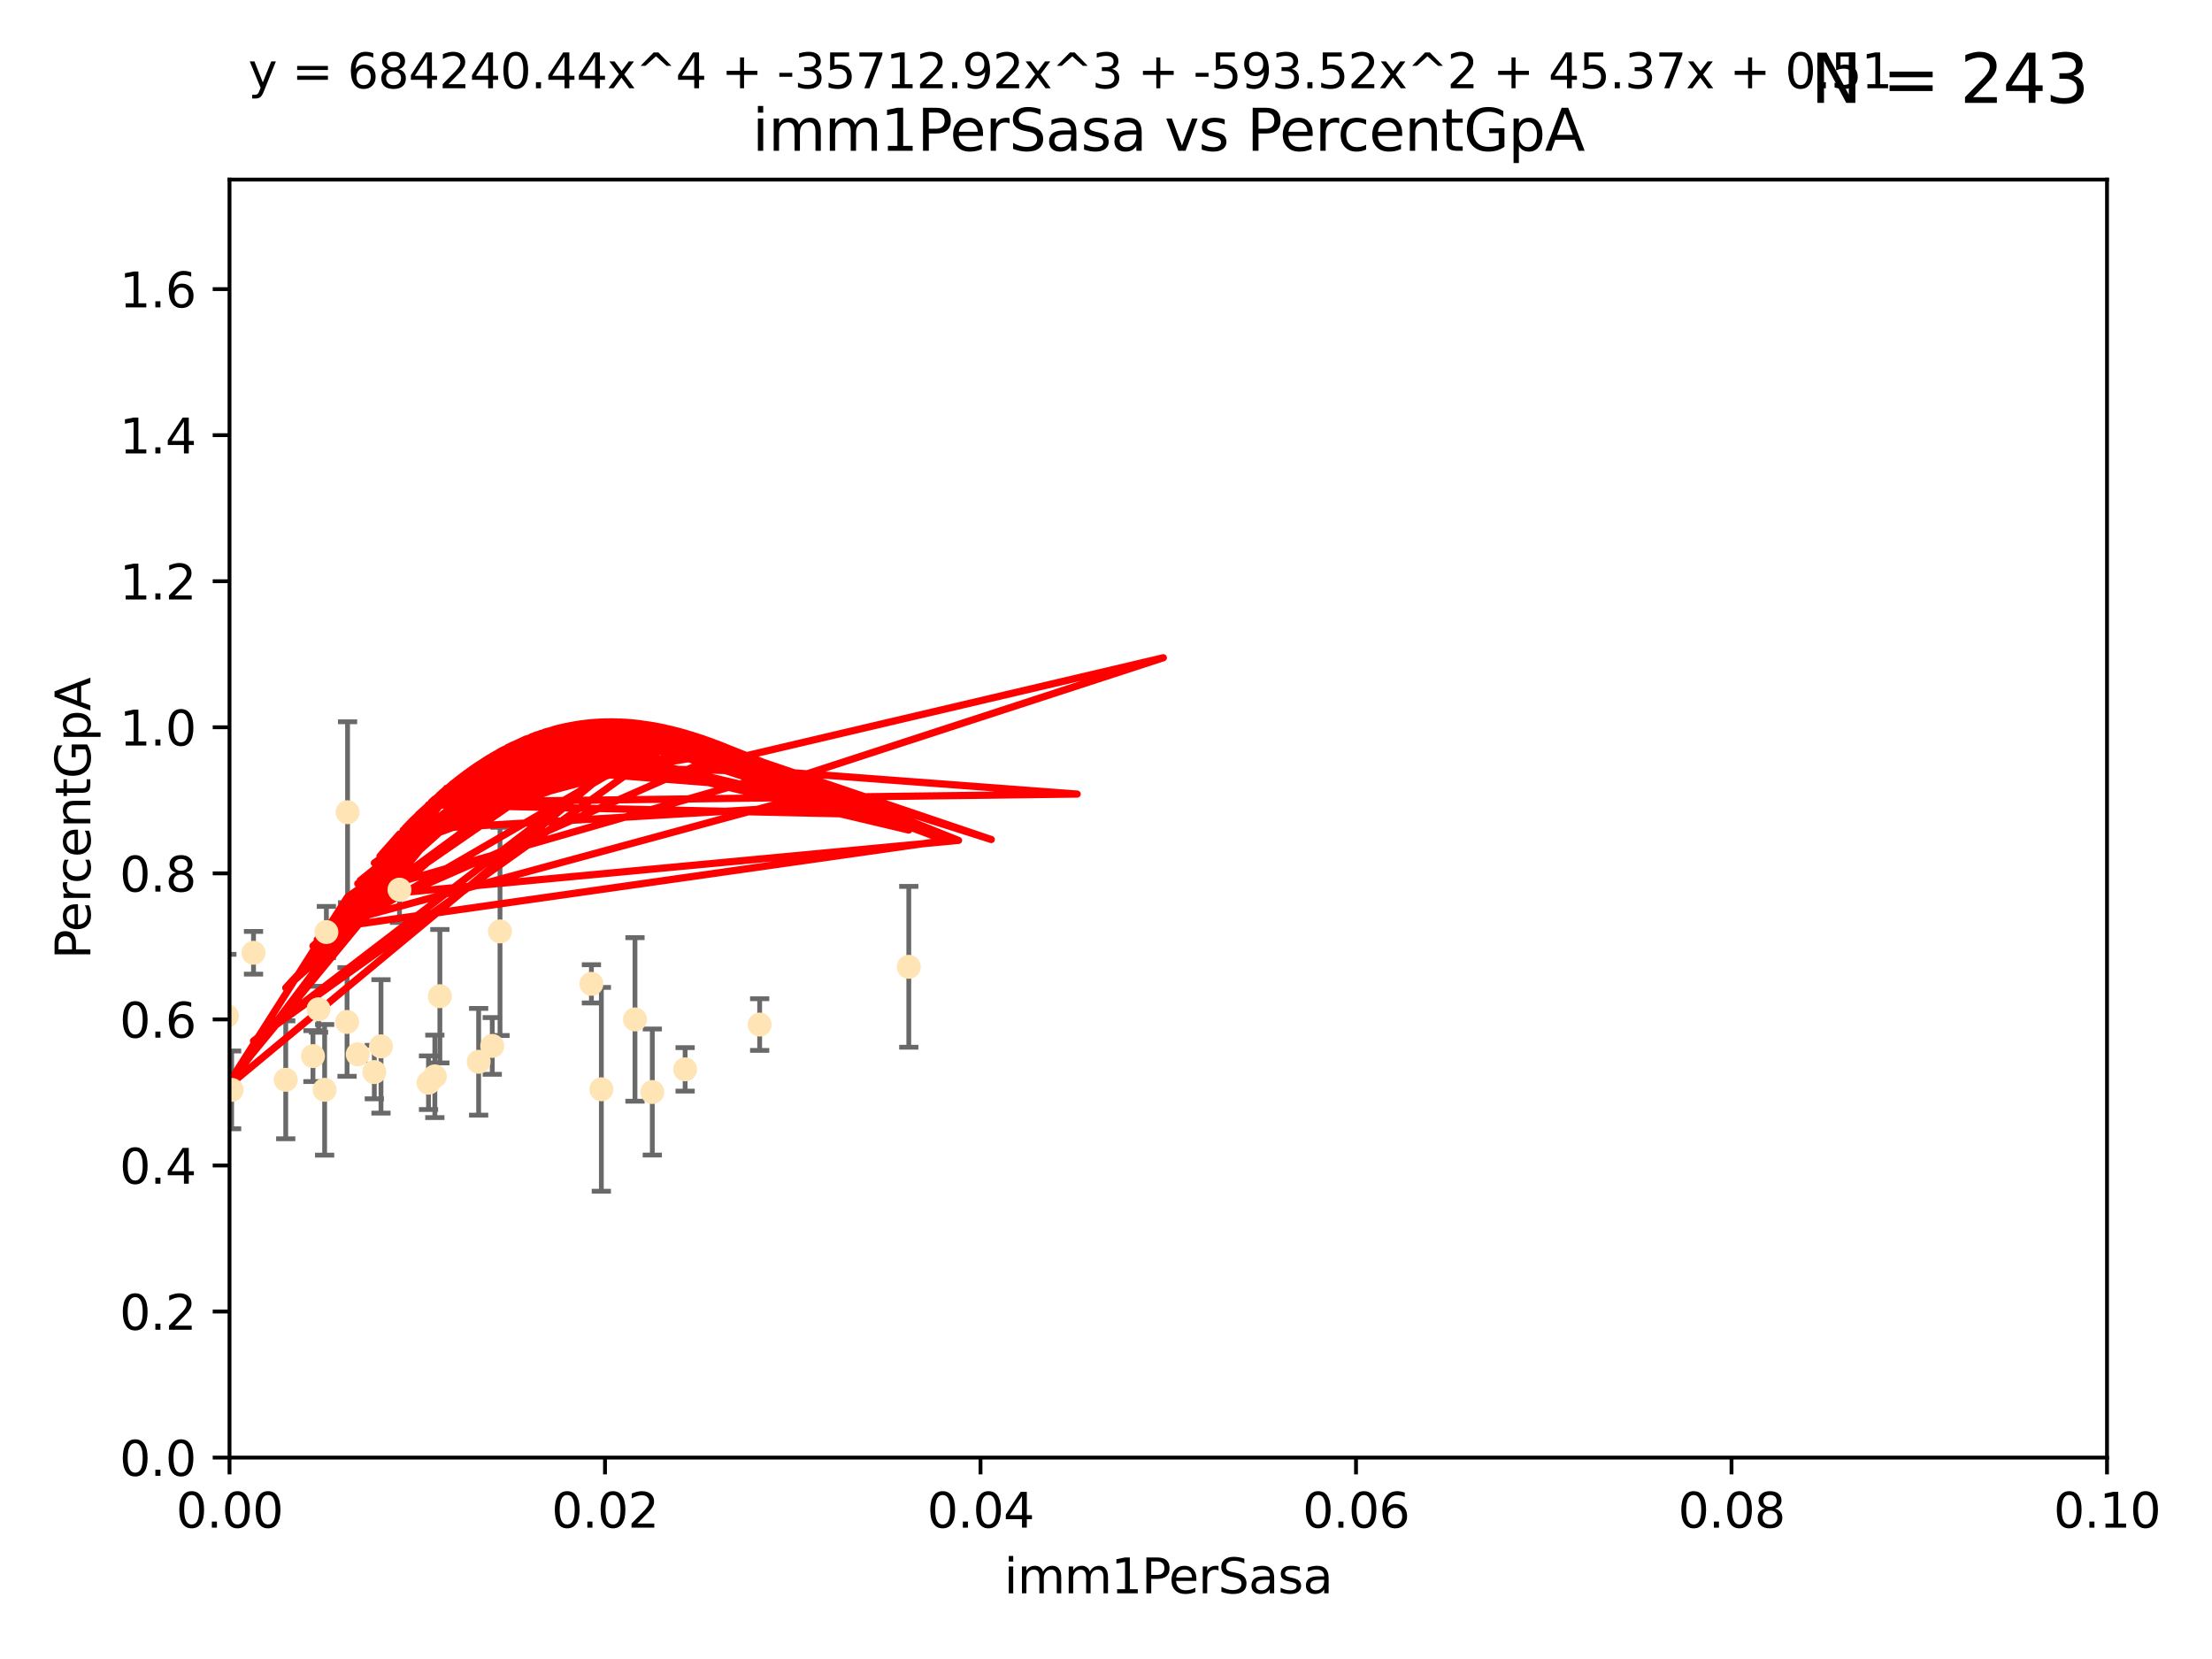 <?xml version="1.0" encoding="utf-8" standalone="no"?>
<!DOCTYPE svg PUBLIC "-//W3C//DTD SVG 1.1//EN"
  "http://www.w3.org/Graphics/SVG/1.1/DTD/svg11.dtd">
<svg xmlns:xlink="http://www.w3.org/1999/xlink" width="460.8pt" height="345.6pt" viewBox="0 0 460.8 345.6" xmlns="http://www.w3.org/2000/svg" version="1.1">
 <defs>
  <style type="text/css">*{stroke-linejoin: round; stroke-linecap: butt}</style>
 </defs>
 <g id="figure_1">
  <g id="patch_1">
   <path d="M 0 345.6 
L 460.8 345.6 
L 460.8 0 
L 0 0 
z
" style="fill: #ffffff"/>
  </g>
  <g id="axes_1">
   <g id="patch_2">
    <path d="M 47.81 303.64 
L 438.93 303.64 
L 438.93 37.411 
L 47.81 37.411 
z
" style="fill: #ffffff"/>
   </g>
   <g id="PathCollection_1">
    <defs>
     <path id="m67c2521a30" d="M 0 1.118 
C 0.297 1.118 0.581 1 0.791 0.791 
C 1 0.581 1.118 0.297 1.118 0 
C 1.118 -0.297 1 -0.581 0.791 -0.791 
C 0.581 -1 0.297 -1.118 0 -1.118 
C -0.297 -1.118 -0.581 -1 -0.791 -0.791 
C -1 -0.581 -1.118 -0.297 -1.118 0 
C -1.118 0.297 -1 0.581 -0.791 0.791 
C -0.581 1 -0.297 1.118 0 1.118 
z
" style="stroke: #ffe4b5"/>
    </defs>
    <g clip-path="url(#p4ce7e72d6d)">
     <use xlink:href="#m67c2521a30" x="67.993" y="194.165" style="fill: #ffe4b5; stroke: #ffe4b5"/>
     <use xlink:href="#m67c2521a30" x="77.979" y="223.332" style="fill: #ffe4b5; stroke: #ffe4b5"/>
     <use xlink:href="#m67c2521a30" x="66.359" y="210.247" style="fill: #ffe4b5; stroke: #ffe4b5"/>
     <use xlink:href="#m67c2521a30" x="47.261" y="211.634" style="fill: #ffe4b5; stroke: #ffe4b5"/>
     <use xlink:href="#m67c2521a30" x="74.528" y="219.631" style="fill: #ffe4b5; stroke: #ffe4b5"/>
     <use xlink:href="#m67c2521a30" x="52.811" y="198.481" style="fill: #ffe4b5; stroke: #ffe4b5"/>
     <use xlink:href="#m67c2521a30" x="123.202" y="204.951" style="fill: #ffe4b5; stroke: #ffe4b5"/>
     <use xlink:href="#m67c2521a30" x="67.627" y="227.029" style="fill: #ffe4b5; stroke: #ffe4b5"/>
     <use xlink:href="#m67c2521a30" x="72.297" y="212.895" style="fill: #ffe4b5; stroke: #ffe4b5"/>
     <use xlink:href="#m67c2521a30" x="48.251" y="227.043" style="fill: #ffe4b5; stroke: #ffe4b5"/>
     <use xlink:href="#m67c2521a30" x="65.196" y="220.004" style="fill: #ffe4b5; stroke: #ffe4b5"/>
     <use xlink:href="#m67c2521a30" x="102.546" y="217.887" style="fill: #ffe4b5; stroke: #ffe4b5"/>
     <use xlink:href="#m67c2521a30" x="79.367" y="217.98" style="fill: #ffe4b5; stroke: #ffe4b5"/>
     <use xlink:href="#m67c2521a30" x="104.161" y="194.031" style="fill: #ffe4b5; stroke: #ffe4b5"/>
     <use xlink:href="#m67c2521a30" x="125.273" y="226.92" style="fill: #ffe4b5; stroke: #ffe4b5"/>
     <use xlink:href="#m67c2521a30" x="91.631" y="207.524" style="fill: #ffe4b5; stroke: #ffe4b5"/>
     <use xlink:href="#m67c2521a30" x="59.523" y="224.942" style="fill: #ffe4b5; stroke: #ffe4b5"/>
     <use xlink:href="#m67c2521a30" x="90.586" y="224.228" style="fill: #ffe4b5; stroke: #ffe4b5"/>
     <use xlink:href="#m67c2521a30" x="99.71" y="221.185" style="fill: #ffe4b5; stroke: #ffe4b5"/>
     <use xlink:href="#m67c2521a30" x="83.22" y="185.331" style="fill: #ffe4b5; stroke: #ffe4b5"/>
     <use xlink:href="#m67c2521a30" x="158.254" y="213.437" style="fill: #ffe4b5; stroke: #ffe4b5"/>
     <use xlink:href="#m67c2521a30" x="72.405" y="169.199" style="fill: #ffe4b5; stroke: #ffe4b5"/>
     <use xlink:href="#m67c2521a30" x="89.266" y="225.548" style="fill: #ffe4b5; stroke: #ffe4b5"/>
     <use xlink:href="#m67c2521a30" x="189.318" y="201.405" style="fill: #ffe4b5; stroke: #ffe4b5"/>
     <use xlink:href="#m67c2521a30" x="135.888" y="227.487" style="fill: #ffe4b5; stroke: #ffe4b5"/>
     <use xlink:href="#m67c2521a30" x="142.725" y="222.767" style="fill: #ffe4b5; stroke: #ffe4b5"/>
     <use xlink:href="#m67c2521a30" x="132.28" y="212.364" style="fill: #ffe4b5; stroke: #ffe4b5"/>
    </g>
   </g>
   <g id="matplotlib.axis_1">
    <g id="xtick_1">
     <g id="line2d_1">
      <defs>
       <path id="mfdf4db3d85" d="M 0 0 
L 0 3.5 
" style="stroke: #000000; stroke-width: 0.8"/>
      </defs>
      <g>
       <use xlink:href="#mfdf4db3d85" x="47.81" y="303.64" style="stroke: #000000; stroke-width: 0.8"/>
      </g>
     </g>
     <g id="text_1">
      <!-- 0.00 -->
      <g transform="translate(36.677 318.238)scale(0.1 -0.1)">
       <defs>
        <path id="DejaVuSans-30" d="M 2034 4250 
Q 1547 4250 1301 3770 
Q 1056 3291 1056 2328 
Q 1056 1369 1301 889 
Q 1547 409 2034 409 
Q 2525 409 2770 889 
Q 3016 1369 3016 2328 
Q 3016 3291 2770 3770 
Q 2525 4250 2034 4250 
z
M 2034 4750 
Q 2819 4750 3233 4129 
Q 3647 3509 3647 2328 
Q 3647 1150 3233 529 
Q 2819 -91 2034 -91 
Q 1250 -91 836 529 
Q 422 1150 422 2328 
Q 422 3509 836 4129 
Q 1250 4750 2034 4750 
z
" transform="scale(0.016)"/>
        <path id="DejaVuSans-2e" d="M 684 794 
L 1344 794 
L 1344 0 
L 684 0 
L 684 794 
z
" transform="scale(0.016)"/>
       </defs>
       <use xlink:href="#DejaVuSans-30"/>
       <use xlink:href="#DejaVuSans-2e" x="63.623"/>
       <use xlink:href="#DejaVuSans-30" x="95.41"/>
       <use xlink:href="#DejaVuSans-30" x="159.033"/>
      </g>
     </g>
    </g>
    <g id="xtick_2">
     <g id="line2d_2">
      <g>
       <use xlink:href="#mfdf4db3d85" x="126.034" y="303.64" style="stroke: #000000; stroke-width: 0.8"/>
      </g>
     </g>
     <g id="text_2">
      <!-- 0.02 -->
      <g transform="translate(114.901 318.238)scale(0.1 -0.1)">
       <defs>
        <path id="DejaVuSans-32" d="M 1228 531 
L 3431 531 
L 3431 0 
L 469 0 
L 469 531 
Q 828 903 1448 1529 
Q 2069 2156 2228 2338 
Q 2531 2678 2651 2914 
Q 2772 3150 2772 3378 
Q 2772 3750 2511 3984 
Q 2250 4219 1831 4219 
Q 1534 4219 1204 4116 
Q 875 4013 500 3803 
L 500 4441 
Q 881 4594 1212 4672 
Q 1544 4750 1819 4750 
Q 2544 4750 2975 4387 
Q 3406 4025 3406 3419 
Q 3406 3131 3298 2873 
Q 3191 2616 2906 2266 
Q 2828 2175 2409 1742 
Q 1991 1309 1228 531 
z
" transform="scale(0.016)"/>
       </defs>
       <use xlink:href="#DejaVuSans-30"/>
       <use xlink:href="#DejaVuSans-2e" x="63.623"/>
       <use xlink:href="#DejaVuSans-30" x="95.41"/>
       <use xlink:href="#DejaVuSans-32" x="159.033"/>
      </g>
     </g>
    </g>
    <g id="xtick_3">
     <g id="line2d_3">
      <g>
       <use xlink:href="#mfdf4db3d85" x="204.258" y="303.64" style="stroke: #000000; stroke-width: 0.8"/>
      </g>
     </g>
     <g id="text_3">
      <!-- 0.04 -->
      <g transform="translate(193.125 318.238)scale(0.1 -0.1)">
       <defs>
        <path id="DejaVuSans-34" d="M 2419 4116 
L 825 1625 
L 2419 1625 
L 2419 4116 
z
M 2253 4666 
L 3047 4666 
L 3047 1625 
L 3713 1625 
L 3713 1100 
L 3047 1100 
L 3047 0 
L 2419 0 
L 2419 1100 
L 313 1100 
L 313 1709 
L 2253 4666 
z
" transform="scale(0.016)"/>
       </defs>
       <use xlink:href="#DejaVuSans-30"/>
       <use xlink:href="#DejaVuSans-2e" x="63.623"/>
       <use xlink:href="#DejaVuSans-30" x="95.41"/>
       <use xlink:href="#DejaVuSans-34" x="159.033"/>
      </g>
     </g>
    </g>
    <g id="xtick_4">
     <g id="line2d_4">
      <g>
       <use xlink:href="#mfdf4db3d85" x="282.482" y="303.64" style="stroke: #000000; stroke-width: 0.8"/>
      </g>
     </g>
     <g id="text_4">
      <!-- 0.06 -->
      <g transform="translate(271.349 318.238)scale(0.1 -0.1)">
       <defs>
        <path id="DejaVuSans-36" d="M 2113 2584 
Q 1688 2584 1439 2293 
Q 1191 2003 1191 1497 
Q 1191 994 1439 701 
Q 1688 409 2113 409 
Q 2538 409 2786 701 
Q 3034 994 3034 1497 
Q 3034 2003 2786 2293 
Q 2538 2584 2113 2584 
z
M 3366 4563 
L 3366 3988 
Q 3128 4100 2886 4159 
Q 2644 4219 2406 4219 
Q 1781 4219 1451 3797 
Q 1122 3375 1075 2522 
Q 1259 2794 1537 2939 
Q 1816 3084 2150 3084 
Q 2853 3084 3261 2657 
Q 3669 2231 3669 1497 
Q 3669 778 3244 343 
Q 2819 -91 2113 -91 
Q 1303 -91 875 529 
Q 447 1150 447 2328 
Q 447 3434 972 4092 
Q 1497 4750 2381 4750 
Q 2619 4750 2861 4703 
Q 3103 4656 3366 4563 
z
" transform="scale(0.016)"/>
       </defs>
       <use xlink:href="#DejaVuSans-30"/>
       <use xlink:href="#DejaVuSans-2e" x="63.623"/>
       <use xlink:href="#DejaVuSans-30" x="95.41"/>
       <use xlink:href="#DejaVuSans-36" x="159.033"/>
      </g>
     </g>
    </g>
    <g id="xtick_5">
     <g id="line2d_5">
      <g>
       <use xlink:href="#mfdf4db3d85" x="360.706" y="303.64" style="stroke: #000000; stroke-width: 0.8"/>
      </g>
     </g>
     <g id="text_5">
      <!-- 0.08 -->
      <g transform="translate(349.573 318.238)scale(0.1 -0.1)">
       <defs>
        <path id="DejaVuSans-38" d="M 2034 2216 
Q 1584 2216 1326 1975 
Q 1069 1734 1069 1313 
Q 1069 891 1326 650 
Q 1584 409 2034 409 
Q 2484 409 2743 651 
Q 3003 894 3003 1313 
Q 3003 1734 2745 1975 
Q 2488 2216 2034 2216 
z
M 1403 2484 
Q 997 2584 770 2862 
Q 544 3141 544 3541 
Q 544 4100 942 4425 
Q 1341 4750 2034 4750 
Q 2731 4750 3128 4425 
Q 3525 4100 3525 3541 
Q 3525 3141 3298 2862 
Q 3072 2584 2669 2484 
Q 3125 2378 3379 2068 
Q 3634 1759 3634 1313 
Q 3634 634 3220 271 
Q 2806 -91 2034 -91 
Q 1263 -91 848 271 
Q 434 634 434 1313 
Q 434 1759 690 2068 
Q 947 2378 1403 2484 
z
M 1172 3481 
Q 1172 3119 1398 2916 
Q 1625 2713 2034 2713 
Q 2441 2713 2670 2916 
Q 2900 3119 2900 3481 
Q 2900 3844 2670 4047 
Q 2441 4250 2034 4250 
Q 1625 4250 1398 4047 
Q 1172 3844 1172 3481 
z
" transform="scale(0.016)"/>
       </defs>
       <use xlink:href="#DejaVuSans-30"/>
       <use xlink:href="#DejaVuSans-2e" x="63.623"/>
       <use xlink:href="#DejaVuSans-30" x="95.41"/>
       <use xlink:href="#DejaVuSans-38" x="159.033"/>
      </g>
     </g>
    </g>
    <g id="xtick_6">
     <g id="line2d_6">
      <g>
       <use xlink:href="#mfdf4db3d85" x="438.93" y="303.64" style="stroke: #000000; stroke-width: 0.8"/>
      </g>
     </g>
     <g id="text_6">
      <!-- 0.10 -->
      <g transform="translate(427.797 318.238)scale(0.1 -0.1)">
       <defs>
        <path id="DejaVuSans-31" d="M 794 531 
L 1825 531 
L 1825 4091 
L 703 3866 
L 703 4441 
L 1819 4666 
L 2450 4666 
L 2450 531 
L 3481 531 
L 3481 0 
L 794 0 
L 794 531 
z
" transform="scale(0.016)"/>
       </defs>
       <use xlink:href="#DejaVuSans-30"/>
       <use xlink:href="#DejaVuSans-2e" x="63.623"/>
       <use xlink:href="#DejaVuSans-31" x="95.41"/>
       <use xlink:href="#DejaVuSans-30" x="159.033"/>
      </g>
     </g>
    </g>
    <g id="text_7">
     <!-- imm1PerSasa -->
     <g transform="translate(209.186 331.917)scale(0.1 -0.1)">
      <defs>
       <path id="DejaVuSans-69" d="M 603 3500 
L 1178 3500 
L 1178 0 
L 603 0 
L 603 3500 
z
M 603 4863 
L 1178 4863 
L 1178 4134 
L 603 4134 
L 603 4863 
z
" transform="scale(0.016)"/>
       <path id="DejaVuSans-6d" d="M 3328 2828 
Q 3544 3216 3844 3400 
Q 4144 3584 4550 3584 
Q 5097 3584 5394 3201 
Q 5691 2819 5691 2113 
L 5691 0 
L 5113 0 
L 5113 2094 
Q 5113 2597 4934 2840 
Q 4756 3084 4391 3084 
Q 3944 3084 3684 2787 
Q 3425 2491 3425 1978 
L 3425 0 
L 2847 0 
L 2847 2094 
Q 2847 2600 2669 2842 
Q 2491 3084 2119 3084 
Q 1678 3084 1418 2786 
Q 1159 2488 1159 1978 
L 1159 0 
L 581 0 
L 581 3500 
L 1159 3500 
L 1159 2956 
Q 1356 3278 1631 3431 
Q 1906 3584 2284 3584 
Q 2666 3584 2933 3390 
Q 3200 3197 3328 2828 
z
" transform="scale(0.016)"/>
       <path id="DejaVuSans-50" d="M 1259 4147 
L 1259 2394 
L 2053 2394 
Q 2494 2394 2734 2622 
Q 2975 2850 2975 3272 
Q 2975 3691 2734 3919 
Q 2494 4147 2053 4147 
L 1259 4147 
z
M 628 4666 
L 2053 4666 
Q 2838 4666 3239 4311 
Q 3641 3956 3641 3272 
Q 3641 2581 3239 2228 
Q 2838 1875 2053 1875 
L 1259 1875 
L 1259 0 
L 628 0 
L 628 4666 
z
" transform="scale(0.016)"/>
       <path id="DejaVuSans-65" d="M 3597 1894 
L 3597 1613 
L 953 1613 
Q 991 1019 1311 708 
Q 1631 397 2203 397 
Q 2534 397 2845 478 
Q 3156 559 3463 722 
L 3463 178 
Q 3153 47 2828 -22 
Q 2503 -91 2169 -91 
Q 1331 -91 842 396 
Q 353 884 353 1716 
Q 353 2575 817 3079 
Q 1281 3584 2069 3584 
Q 2775 3584 3186 3129 
Q 3597 2675 3597 1894 
z
M 3022 2063 
Q 3016 2534 2758 2815 
Q 2500 3097 2075 3097 
Q 1594 3097 1305 2825 
Q 1016 2553 972 2059 
L 3022 2063 
z
" transform="scale(0.016)"/>
       <path id="DejaVuSans-72" d="M 2631 2963 
Q 2534 3019 2420 3045 
Q 2306 3072 2169 3072 
Q 1681 3072 1420 2755 
Q 1159 2438 1159 1844 
L 1159 0 
L 581 0 
L 581 3500 
L 1159 3500 
L 1159 2956 
Q 1341 3275 1631 3429 
Q 1922 3584 2338 3584 
Q 2397 3584 2469 3576 
Q 2541 3569 2628 3553 
L 2631 2963 
z
" transform="scale(0.016)"/>
       <path id="DejaVuSans-53" d="M 3425 4513 
L 3425 3897 
Q 3066 4069 2747 4153 
Q 2428 4238 2131 4238 
Q 1616 4238 1336 4038 
Q 1056 3838 1056 3469 
Q 1056 3159 1242 3001 
Q 1428 2844 1947 2747 
L 2328 2669 
Q 3034 2534 3370 2195 
Q 3706 1856 3706 1288 
Q 3706 609 3251 259 
Q 2797 -91 1919 -91 
Q 1588 -91 1214 -16 
Q 841 59 441 206 
L 441 856 
Q 825 641 1194 531 
Q 1563 422 1919 422 
Q 2459 422 2753 634 
Q 3047 847 3047 1241 
Q 3047 1584 2836 1778 
Q 2625 1972 2144 2069 
L 1759 2144 
Q 1053 2284 737 2584 
Q 422 2884 422 3419 
Q 422 4038 858 4394 
Q 1294 4750 2059 4750 
Q 2388 4750 2728 4690 
Q 3069 4631 3425 4513 
z
" transform="scale(0.016)"/>
       <path id="DejaVuSans-61" d="M 2194 1759 
Q 1497 1759 1228 1600 
Q 959 1441 959 1056 
Q 959 750 1161 570 
Q 1363 391 1709 391 
Q 2188 391 2477 730 
Q 2766 1069 2766 1631 
L 2766 1759 
L 2194 1759 
z
M 3341 1997 
L 3341 0 
L 2766 0 
L 2766 531 
Q 2569 213 2275 61 
Q 1981 -91 1556 -91 
Q 1019 -91 701 211 
Q 384 513 384 1019 
Q 384 1609 779 1909 
Q 1175 2209 1959 2209 
L 2766 2209 
L 2766 2266 
Q 2766 2663 2505 2880 
Q 2244 3097 1772 3097 
Q 1472 3097 1187 3025 
Q 903 2953 641 2809 
L 641 3341 
Q 956 3463 1253 3523 
Q 1550 3584 1831 3584 
Q 2591 3584 2966 3190 
Q 3341 2797 3341 1997 
z
" transform="scale(0.016)"/>
       <path id="DejaVuSans-73" d="M 2834 3397 
L 2834 2853 
Q 2591 2978 2328 3040 
Q 2066 3103 1784 3103 
Q 1356 3103 1142 2972 
Q 928 2841 928 2578 
Q 928 2378 1081 2264 
Q 1234 2150 1697 2047 
L 1894 2003 
Q 2506 1872 2764 1633 
Q 3022 1394 3022 966 
Q 3022 478 2636 193 
Q 2250 -91 1575 -91 
Q 1294 -91 989 -36 
Q 684 19 347 128 
L 347 722 
Q 666 556 975 473 
Q 1284 391 1588 391 
Q 1994 391 2212 530 
Q 2431 669 2431 922 
Q 2431 1156 2273 1281 
Q 2116 1406 1581 1522 
L 1381 1569 
Q 847 1681 609 1914 
Q 372 2147 372 2553 
Q 372 3047 722 3315 
Q 1072 3584 1716 3584 
Q 2034 3584 2315 3537 
Q 2597 3491 2834 3397 
z
" transform="scale(0.016)"/>
      </defs>
      <use xlink:href="#DejaVuSans-69"/>
      <use xlink:href="#DejaVuSans-6d" x="27.783"/>
      <use xlink:href="#DejaVuSans-6d" x="125.195"/>
      <use xlink:href="#DejaVuSans-31" x="222.607"/>
      <use xlink:href="#DejaVuSans-50" x="286.23"/>
      <use xlink:href="#DejaVuSans-65" x="342.908"/>
      <use xlink:href="#DejaVuSans-72" x="404.432"/>
      <use xlink:href="#DejaVuSans-53" x="445.545"/>
      <use xlink:href="#DejaVuSans-61" x="509.021"/>
      <use xlink:href="#DejaVuSans-73" x="570.301"/>
      <use xlink:href="#DejaVuSans-61" x="622.4"/>
     </g>
    </g>
   </g>
   <g id="matplotlib.axis_2">
    <g id="ytick_1">
     <g id="line2d_7">
      <defs>
       <path id="m0f13ee0d35" d="M 0 0 
L -3.5 0 
" style="stroke: #000000; stroke-width: 0.8"/>
      </defs>
      <g>
       <use xlink:href="#m0f13ee0d35" x="47.81" y="303.64" style="stroke: #000000; stroke-width: 0.8"/>
      </g>
     </g>
     <g id="text_8">
      <!-- 0.0 -->
      <g transform="translate(24.907 307.439)scale(0.1 -0.1)">
       <use xlink:href="#DejaVuSans-30"/>
       <use xlink:href="#DejaVuSans-2e" x="63.623"/>
       <use xlink:href="#DejaVuSans-30" x="95.41"/>
      </g>
     </g>
    </g>
    <g id="ytick_2">
     <g id="line2d_8">
      <g>
       <use xlink:href="#m0f13ee0d35" x="47.81" y="273.214" style="stroke: #000000; stroke-width: 0.8"/>
      </g>
     </g>
     <g id="text_9">
      <!-- 0.2 -->
      <g transform="translate(24.907 277.013)scale(0.1 -0.1)">
       <use xlink:href="#DejaVuSans-30"/>
       <use xlink:href="#DejaVuSans-2e" x="63.623"/>
       <use xlink:href="#DejaVuSans-32" x="95.41"/>
      </g>
     </g>
    </g>
    <g id="ytick_3">
     <g id="line2d_9">
      <g>
       <use xlink:href="#m0f13ee0d35" x="47.81" y="242.788" style="stroke: #000000; stroke-width: 0.8"/>
      </g>
     </g>
     <g id="text_10">
      <!-- 0.4 -->
      <g transform="translate(24.907 246.587)scale(0.1 -0.1)">
       <use xlink:href="#DejaVuSans-30"/>
       <use xlink:href="#DejaVuSans-2e" x="63.623"/>
       <use xlink:href="#DejaVuSans-34" x="95.41"/>
      </g>
     </g>
    </g>
    <g id="ytick_4">
     <g id="line2d_10">
      <g>
       <use xlink:href="#m0f13ee0d35" x="47.81" y="212.362" style="stroke: #000000; stroke-width: 0.8"/>
      </g>
     </g>
     <g id="text_11">
      <!-- 0.6 -->
      <g transform="translate(24.907 216.161)scale(0.1 -0.1)">
       <use xlink:href="#DejaVuSans-30"/>
       <use xlink:href="#DejaVuSans-2e" x="63.623"/>
       <use xlink:href="#DejaVuSans-36" x="95.41"/>
      </g>
     </g>
    </g>
    <g id="ytick_5">
     <g id="line2d_11">
      <g>
       <use xlink:href="#m0f13ee0d35" x="47.81" y="181.935" style="stroke: #000000; stroke-width: 0.8"/>
      </g>
     </g>
     <g id="text_12">
      <!-- 0.8 -->
      <g transform="translate(24.907 185.735)scale(0.1 -0.1)">
       <use xlink:href="#DejaVuSans-30"/>
       <use xlink:href="#DejaVuSans-2e" x="63.623"/>
       <use xlink:href="#DejaVuSans-38" x="95.41"/>
      </g>
     </g>
    </g>
    <g id="ytick_6">
     <g id="line2d_12">
      <g>
       <use xlink:href="#m0f13ee0d35" x="47.81" y="151.509" style="stroke: #000000; stroke-width: 0.8"/>
      </g>
     </g>
     <g id="text_13">
      <!-- 1.0 -->
      <g transform="translate(24.907 155.308)scale(0.1 -0.1)">
       <use xlink:href="#DejaVuSans-31"/>
       <use xlink:href="#DejaVuSans-2e" x="63.623"/>
       <use xlink:href="#DejaVuSans-30" x="95.41"/>
      </g>
     </g>
    </g>
    <g id="ytick_7">
     <g id="line2d_13">
      <g>
       <use xlink:href="#m0f13ee0d35" x="47.81" y="121.083" style="stroke: #000000; stroke-width: 0.8"/>
      </g>
     </g>
     <g id="text_14">
      <!-- 1.2 -->
      <g transform="translate(24.907 124.882)scale(0.1 -0.1)">
       <use xlink:href="#DejaVuSans-31"/>
       <use xlink:href="#DejaVuSans-2e" x="63.623"/>
       <use xlink:href="#DejaVuSans-32" x="95.41"/>
      </g>
     </g>
    </g>
    <g id="ytick_8">
     <g id="line2d_14">
      <g>
       <use xlink:href="#m0f13ee0d35" x="47.81" y="90.657" style="stroke: #000000; stroke-width: 0.8"/>
      </g>
     </g>
     <g id="text_15">
      <!-- 1.4 -->
      <g transform="translate(24.907 94.456)scale(0.1 -0.1)">
       <use xlink:href="#DejaVuSans-31"/>
       <use xlink:href="#DejaVuSans-2e" x="63.623"/>
       <use xlink:href="#DejaVuSans-34" x="95.41"/>
      </g>
     </g>
    </g>
    <g id="ytick_9">
     <g id="line2d_15">
      <g>
       <use xlink:href="#m0f13ee0d35" x="47.81" y="60.231" style="stroke: #000000; stroke-width: 0.8"/>
      </g>
     </g>
     <g id="text_16">
      <!-- 1.6 -->
      <g transform="translate(24.907 64.03)scale(0.1 -0.1)">
       <use xlink:href="#DejaVuSans-31"/>
       <use xlink:href="#DejaVuSans-2e" x="63.623"/>
       <use xlink:href="#DejaVuSans-36" x="95.41"/>
      </g>
     </g>
    </g>
    <g id="text_17">
     <!-- PercentGpA -->
     <g transform="translate(18.827 199.802)rotate(-90)scale(0.1 -0.1)">
      <defs>
       <path id="DejaVuSans-63" d="M 3122 3366 
L 3122 2828 
Q 2878 2963 2633 3030 
Q 2388 3097 2138 3097 
Q 1578 3097 1268 2742 
Q 959 2388 959 1747 
Q 959 1106 1268 751 
Q 1578 397 2138 397 
Q 2388 397 2633 464 
Q 2878 531 3122 666 
L 3122 134 
Q 2881 22 2623 -34 
Q 2366 -91 2075 -91 
Q 1284 -91 818 406 
Q 353 903 353 1747 
Q 353 2603 823 3093 
Q 1294 3584 2113 3584 
Q 2378 3584 2631 3529 
Q 2884 3475 3122 3366 
z
" transform="scale(0.016)"/>
       <path id="DejaVuSans-6e" d="M 3513 2113 
L 3513 0 
L 2938 0 
L 2938 2094 
Q 2938 2591 2744 2837 
Q 2550 3084 2163 3084 
Q 1697 3084 1428 2787 
Q 1159 2491 1159 1978 
L 1159 0 
L 581 0 
L 581 3500 
L 1159 3500 
L 1159 2956 
Q 1366 3272 1645 3428 
Q 1925 3584 2291 3584 
Q 2894 3584 3203 3211 
Q 3513 2838 3513 2113 
z
" transform="scale(0.016)"/>
       <path id="DejaVuSans-74" d="M 1172 4494 
L 1172 3500 
L 2356 3500 
L 2356 3053 
L 1172 3053 
L 1172 1153 
Q 1172 725 1289 603 
Q 1406 481 1766 481 
L 2356 481 
L 2356 0 
L 1766 0 
Q 1100 0 847 248 
Q 594 497 594 1153 
L 594 3053 
L 172 3053 
L 172 3500 
L 594 3500 
L 594 4494 
L 1172 4494 
z
" transform="scale(0.016)"/>
       <path id="DejaVuSans-47" d="M 3809 666 
L 3809 1919 
L 2778 1919 
L 2778 2438 
L 4434 2438 
L 4434 434 
Q 4069 175 3628 42 
Q 3188 -91 2688 -91 
Q 1594 -91 976 548 
Q 359 1188 359 2328 
Q 359 3472 976 4111 
Q 1594 4750 2688 4750 
Q 3144 4750 3555 4637 
Q 3966 4525 4313 4306 
L 4313 3634 
Q 3963 3931 3569 4081 
Q 3175 4231 2741 4231 
Q 1884 4231 1454 3753 
Q 1025 3275 1025 2328 
Q 1025 1384 1454 906 
Q 1884 428 2741 428 
Q 3075 428 3337 486 
Q 3600 544 3809 666 
z
" transform="scale(0.016)"/>
       <path id="DejaVuSans-70" d="M 1159 525 
L 1159 -1331 
L 581 -1331 
L 581 3500 
L 1159 3500 
L 1159 2969 
Q 1341 3281 1617 3432 
Q 1894 3584 2278 3584 
Q 2916 3584 3314 3078 
Q 3713 2572 3713 1747 
Q 3713 922 3314 415 
Q 2916 -91 2278 -91 
Q 1894 -91 1617 61 
Q 1341 213 1159 525 
z
M 3116 1747 
Q 3116 2381 2855 2742 
Q 2594 3103 2138 3103 
Q 1681 3103 1420 2742 
Q 1159 2381 1159 1747 
Q 1159 1113 1420 752 
Q 1681 391 2138 391 
Q 2594 391 2855 752 
Q 3116 1113 3116 1747 
z
" transform="scale(0.016)"/>
       <path id="DejaVuSans-41" d="M 2188 4044 
L 1331 1722 
L 3047 1722 
L 2188 4044 
z
M 1831 4666 
L 2547 4666 
L 4325 0 
L 3669 0 
L 3244 1197 
L 1141 1197 
L 716 0 
L 50 0 
L 1831 4666 
z
" transform="scale(0.016)"/>
      </defs>
      <use xlink:href="#DejaVuSans-50"/>
      <use xlink:href="#DejaVuSans-65" x="56.678"/>
      <use xlink:href="#DejaVuSans-72" x="118.201"/>
      <use xlink:href="#DejaVuSans-63" x="157.064"/>
      <use xlink:href="#DejaVuSans-65" x="212.045"/>
      <use xlink:href="#DejaVuSans-6e" x="273.568"/>
      <use xlink:href="#DejaVuSans-74" x="336.947"/>
      <use xlink:href="#DejaVuSans-47" x="376.156"/>
      <use xlink:href="#DejaVuSans-70" x="453.646"/>
      <use xlink:href="#DejaVuSans-41" x="517.123"/>
     </g>
    </g>
   </g>
   <g id="LineCollection_1">
    <path d="M 67.993 199.505 
L 67.993 188.825 
" clip-path="url(#p4ce7e72d6d)" style="fill: none; stroke: #696969"/>
    <path d="M 77.979 228.9 
L 77.979 217.765 
" clip-path="url(#p4ce7e72d6d)" style="fill: none; stroke: #696969"/>
    <path d="M 66.359 215.032 
L 66.359 205.463 
" clip-path="url(#p4ce7e72d6d)" style="fill: none; stroke: #696969"/>
    <path d="M 47.261 224.465 
L 47.261 198.802 
" clip-path="url(#p4ce7e72d6d)" style="fill: none; stroke: #696969"/>
    <path d="M 74.528 220.906 
L 74.528 218.356 
" clip-path="url(#p4ce7e72d6d)" style="fill: none; stroke: #696969"/>
    <path d="M 52.811 202.928 
L 52.811 194.034 
" clip-path="url(#p4ce7e72d6d)" style="fill: none; stroke: #696969"/>
    <path d="M 123.202 208.934 
L 123.202 200.969 
" clip-path="url(#p4ce7e72d6d)" style="fill: none; stroke: #696969"/>
    <path d="M 67.627 240.638 
L 67.627 213.42 
" clip-path="url(#p4ce7e72d6d)" style="fill: none; stroke: #696969"/>
    <path d="M 72.297 224.215 
L 72.297 201.574 
" clip-path="url(#p4ce7e72d6d)" style="fill: none; stroke: #696969"/>
    <path d="M 48.251 235.144 
L 48.251 218.942 
" clip-path="url(#p4ce7e72d6d)" style="fill: none; stroke: #696969"/>
    <path d="M 65.196 225.307 
L 65.196 214.7 
" clip-path="url(#p4ce7e72d6d)" style="fill: none; stroke: #696969"/>
    <path d="M 102.546 223.795 
L 102.546 211.979 
" clip-path="url(#p4ce7e72d6d)" style="fill: none; stroke: #696969"/>
    <path d="M 79.367 231.879 
L 79.367 204.081 
" clip-path="url(#p4ce7e72d6d)" style="fill: none; stroke: #696969"/>
    <path d="M 104.161 215.715 
L 104.161 172.348 
" clip-path="url(#p4ce7e72d6d)" style="fill: none; stroke: #696969"/>
    <path d="M 125.273 248.148 
L 125.273 205.692 
" clip-path="url(#p4ce7e72d6d)" style="fill: none; stroke: #696969"/>
    <path d="M 91.631 221.421 
L 91.631 193.628 
" clip-path="url(#p4ce7e72d6d)" style="fill: none; stroke: #696969"/>
    <path d="M 59.523 237.227 
L 59.523 212.657 
" clip-path="url(#p4ce7e72d6d)" style="fill: none; stroke: #696969"/>
    <path d="M 90.586 232.817 
L 90.586 215.638 
" clip-path="url(#p4ce7e72d6d)" style="fill: none; stroke: #696969"/>
    <path d="M 99.71 232.304 
L 99.71 210.066 
" clip-path="url(#p4ce7e72d6d)" style="fill: none; stroke: #696969"/>
    <path d="M 83.22 192.169 
L 83.22 178.494 
" clip-path="url(#p4ce7e72d6d)" style="fill: none; stroke: #696969"/>
    <path d="M 158.254 218.815 
L 158.254 208.058 
" clip-path="url(#p4ce7e72d6d)" style="fill: none; stroke: #696969"/>
    <path d="M 72.405 188.036 
L 72.405 150.363 
" clip-path="url(#p4ce7e72d6d)" style="fill: none; stroke: #696969"/>
    <path d="M 89.266 231.135 
L 89.266 219.961 
" clip-path="url(#p4ce7e72d6d)" style="fill: none; stroke: #696969"/>
    <path d="M 189.318 218.157 
L 189.318 184.653 
" clip-path="url(#p4ce7e72d6d)" style="fill: none; stroke: #696969"/>
    <path d="M 135.888 240.614 
L 135.888 214.36 
" clip-path="url(#p4ce7e72d6d)" style="fill: none; stroke: #696969"/>
    <path d="M 142.725 227.296 
L 142.725 218.238 
" clip-path="url(#p4ce7e72d6d)" style="fill: none; stroke: #696969"/>
    <path d="M 132.28 229.396 
L 132.28 195.331 
" clip-path="url(#p4ce7e72d6d)" style="fill: none; stroke: #696969"/>
   </g>
   <g id="line2d_16">
    <defs>
     <path id="md5605a48c4" d="M 2 0 
L -2 -0 
" style="stroke: #696969"/>
    </defs>
    <g clip-path="url(#p4ce7e72d6d)">
     <use xlink:href="#md5605a48c4" x="67.993" y="199.505" style="fill: #696969; stroke: #696969"/>
     <use xlink:href="#md5605a48c4" x="77.979" y="228.9" style="fill: #696969; stroke: #696969"/>
     <use xlink:href="#md5605a48c4" x="66.359" y="215.032" style="fill: #696969; stroke: #696969"/>
     <use xlink:href="#md5605a48c4" x="47.261" y="224.465" style="fill: #696969; stroke: #696969"/>
     <use xlink:href="#md5605a48c4" x="74.528" y="220.906" style="fill: #696969; stroke: #696969"/>
     <use xlink:href="#md5605a48c4" x="52.811" y="202.928" style="fill: #696969; stroke: #696969"/>
     <use xlink:href="#md5605a48c4" x="123.202" y="208.934" style="fill: #696969; stroke: #696969"/>
     <use xlink:href="#md5605a48c4" x="67.627" y="240.638" style="fill: #696969; stroke: #696969"/>
     <use xlink:href="#md5605a48c4" x="72.297" y="224.215" style="fill: #696969; stroke: #696969"/>
     <use xlink:href="#md5605a48c4" x="48.251" y="235.144" style="fill: #696969; stroke: #696969"/>
     <use xlink:href="#md5605a48c4" x="65.196" y="225.307" style="fill: #696969; stroke: #696969"/>
     <use xlink:href="#md5605a48c4" x="102.546" y="223.795" style="fill: #696969; stroke: #696969"/>
     <use xlink:href="#md5605a48c4" x="79.367" y="231.879" style="fill: #696969; stroke: #696969"/>
     <use xlink:href="#md5605a48c4" x="104.161" y="215.715" style="fill: #696969; stroke: #696969"/>
     <use xlink:href="#md5605a48c4" x="125.273" y="248.148" style="fill: #696969; stroke: #696969"/>
     <use xlink:href="#md5605a48c4" x="91.631" y="221.421" style="fill: #696969; stroke: #696969"/>
     <use xlink:href="#md5605a48c4" x="59.523" y="237.227" style="fill: #696969; stroke: #696969"/>
     <use xlink:href="#md5605a48c4" x="90.586" y="232.817" style="fill: #696969; stroke: #696969"/>
     <use xlink:href="#md5605a48c4" x="99.71" y="232.304" style="fill: #696969; stroke: #696969"/>
     <use xlink:href="#md5605a48c4" x="83.22" y="192.169" style="fill: #696969; stroke: #696969"/>
     <use xlink:href="#md5605a48c4" x="158.254" y="218.815" style="fill: #696969; stroke: #696969"/>
     <use xlink:href="#md5605a48c4" x="72.405" y="188.036" style="fill: #696969; stroke: #696969"/>
     <use xlink:href="#md5605a48c4" x="89.266" y="231.135" style="fill: #696969; stroke: #696969"/>
     <use xlink:href="#md5605a48c4" x="189.318" y="218.157" style="fill: #696969; stroke: #696969"/>
     <use xlink:href="#md5605a48c4" x="135.888" y="240.614" style="fill: #696969; stroke: #696969"/>
     <use xlink:href="#md5605a48c4" x="142.725" y="227.296" style="fill: #696969; stroke: #696969"/>
     <use xlink:href="#md5605a48c4" x="132.28" y="229.396" style="fill: #696969; stroke: #696969"/>
    </g>
   </g>
   <g id="line2d_17">
    <g clip-path="url(#p4ce7e72d6d)">
     <use xlink:href="#md5605a48c4" x="67.993" y="188.825" style="fill: #696969; stroke: #696969"/>
     <use xlink:href="#md5605a48c4" x="77.979" y="217.765" style="fill: #696969; stroke: #696969"/>
     <use xlink:href="#md5605a48c4" x="66.359" y="205.463" style="fill: #696969; stroke: #696969"/>
     <use xlink:href="#md5605a48c4" x="47.261" y="198.802" style="fill: #696969; stroke: #696969"/>
     <use xlink:href="#md5605a48c4" x="74.528" y="218.356" style="fill: #696969; stroke: #696969"/>
     <use xlink:href="#md5605a48c4" x="52.811" y="194.034" style="fill: #696969; stroke: #696969"/>
     <use xlink:href="#md5605a48c4" x="123.202" y="200.969" style="fill: #696969; stroke: #696969"/>
     <use xlink:href="#md5605a48c4" x="67.627" y="213.42" style="fill: #696969; stroke: #696969"/>
     <use xlink:href="#md5605a48c4" x="72.297" y="201.574" style="fill: #696969; stroke: #696969"/>
     <use xlink:href="#md5605a48c4" x="48.251" y="218.942" style="fill: #696969; stroke: #696969"/>
     <use xlink:href="#md5605a48c4" x="65.196" y="214.7" style="fill: #696969; stroke: #696969"/>
     <use xlink:href="#md5605a48c4" x="102.546" y="211.979" style="fill: #696969; stroke: #696969"/>
     <use xlink:href="#md5605a48c4" x="79.367" y="204.081" style="fill: #696969; stroke: #696969"/>
     <use xlink:href="#md5605a48c4" x="104.161" y="172.348" style="fill: #696969; stroke: #696969"/>
     <use xlink:href="#md5605a48c4" x="125.273" y="205.692" style="fill: #696969; stroke: #696969"/>
     <use xlink:href="#md5605a48c4" x="91.631" y="193.628" style="fill: #696969; stroke: #696969"/>
     <use xlink:href="#md5605a48c4" x="59.523" y="212.657" style="fill: #696969; stroke: #696969"/>
     <use xlink:href="#md5605a48c4" x="90.586" y="215.638" style="fill: #696969; stroke: #696969"/>
     <use xlink:href="#md5605a48c4" x="99.71" y="210.066" style="fill: #696969; stroke: #696969"/>
     <use xlink:href="#md5605a48c4" x="83.22" y="178.494" style="fill: #696969; stroke: #696969"/>
     <use xlink:href="#md5605a48c4" x="158.254" y="208.058" style="fill: #696969; stroke: #696969"/>
     <use xlink:href="#md5605a48c4" x="72.405" y="150.363" style="fill: #696969; stroke: #696969"/>
     <use xlink:href="#md5605a48c4" x="89.266" y="219.961" style="fill: #696969; stroke: #696969"/>
     <use xlink:href="#md5605a48c4" x="189.318" y="184.653" style="fill: #696969; stroke: #696969"/>
     <use xlink:href="#md5605a48c4" x="135.888" y="214.36" style="fill: #696969; stroke: #696969"/>
     <use xlink:href="#md5605a48c4" x="142.725" y="218.238" style="fill: #696969; stroke: #696969"/>
     <use xlink:href="#md5605a48c4" x="132.28" y="195.331" style="fill: #696969; stroke: #696969"/>
    </g>
   </g>
   <g id="line2d_18">
    <path d="M 92.769 164.535 
L 66.082 195.742 
L 109.34 154.049 
L 87.143 169.691 
L 94.266 163.298 
L 97.841 160.578 
L 92.367 164.877 
L 86.005 170.831 
L 84.409 172.483 
L 113.553 152.494 
L 75.042 183.42 
L 117.924 151.341 
L 125.619 150.402 
L 144.138 153.148 
L 136.002 151.158 
L 92.809 164.501 
L 113.895 152.387 
L 106.564 155.316 
L 123.297 150.544 
L 149.618 155.053 
L 98.369 160.204 
L 117.722 151.384 
L 149.521 155.016 
L 99.194 159.634 
L 99.631 159.339 
L 117.142 151.513 
L 124.698 150.444 
L 156.182 157.798 
L 137.389 151.418 
L 117.64 151.402 
L 113.381 152.549 
L 153.088 156.45 
L 111.503 153.195 
L 115.888 151.821 
L 121.907 150.686 
L 119.501 151.037 
L 91.957 165.23 
L 127.571 150.375 
L 122.967 150.573 
L 145.826 153.691 
L 120.761 150.837 
L 121.408 150.748 
L 150.581 155.427 
L 144.094 153.134 
L 136.237 151.199 
L 122.721 150.597 
L 125.956 150.392 
L 140.861 152.215 
L 153.211 156.502 
L 90.591 166.436 
L 146.638 153.967 
L 124.849 150.436 
L 136.281 151.207 
L 111.364 153.247 
L 104.553 156.357 
L 120.714 150.844 
L 131.684 150.58 
L 157.565 158.427 
L 120.499 150.875 
L 98.841 159.876 
L 101.609 158.066 
L 124.099 150.481 
L 121.881 150.689 
L 125.047 150.426 
L 110.793 153.463 
L 125.338 150.413 
L 115.625 151.89 
L 166.242 162.623 
L 118.763 151.172 
L 122.963 150.574 
L 122.442 150.626 
L 106.242 155.476 
L 121.191 150.777 
L 145.597 153.615 
L 112.589 152.811 
L 132.012 150.611 
L 137.64 151.468 
L 113.744 152.434 
L 67.993 192.972 
L 171.014 165.005 
L 124.854 150.436 
L 104.429 156.424 
L 92.757 164.545 
L 130.866 150.512 
L 92.635 164.648 
L 141.24 152.314 
L 118.629 151.198 
L 77.979 179.769 
L 133.296 150.754 
L 138.294 151.605 
L 145.036 153.432 
L 168.868 163.935 
L 123.484 150.528 
L 127.585 150.375 
L 66.359 195.335 
L 131.218 150.54 
L 142.03 152.529 
L 148.437 154.609 
L 129.806 150.443 
L 126.814 150.376 
L 109.607 153.937 
L 105.685 155.758 
L 142.623 152.696 
L 146.211 153.821 
L 130.736 150.502 
L 96.012 161.928 
L 47.261 226.485 
L 137.67 151.474 
L 104.701 156.277 
L 149.45 154.989 
L 123.75 150.507 
L 74.528 184.08 
L 127.872 150.378 
L 138.067 151.557 
L 52.811 216.846 
L 142.635 152.699 
L 139.529 151.885 
L 135.367 151.051 
L 167.05 163.026 
L 141.51 152.386 
L 149.895 155.16 
L 146.324 153.86 
L 130.377 150.477 
L 127.25 150.374 
L 120.813 150.829 
L 152.16 156.064 
L 158.825 159.013 
L 117.026 151.54 
L 115.962 151.802 
L 140.238 152.057 
L 127.519 150.375 
L 117.279 151.482 
L 151.029 155.605 
L 126.321 150.383 
L 102.566 157.485 
L 123.202 150.552 
L 198.175 174.921 
L 67.627 193.496 
L 152.533 156.218 
L 199.68 175.071 
L 72.297 187.012 
L 48.251 224.736 
L 104.499 156.386 
L 130.521 150.487 
L 141.979 152.515 
L 65.196 197.051 
L 115.48 151.929 
L 102.546 157.497 
L 132.831 150.699 
L 125.32 150.414 
L 79.367 178.112 
L 104.161 156.571 
L 98.631 160.021 
L 125.273 150.416 
L 137.177 151.376 
L 151.665 155.861 
L 91.631 165.513 
L 131.646 150.577 
L 130.136 150.462 
L 138.406 151.63 
L 177.734 168.259 
L 105.841 155.678 
L 59.523 205.789 
L 121.738 150.706 
L 152.557 156.228 
L 144.236 153.179 
L 162.535 160.79 
L 130.573 150.491 
L 90.586 166.44 
L 89.855 167.106 
L 224.392 165.419 
L 162.509 160.778 
L 99.71 159.286 
L 170.659 164.829 
L 155.405 157.452 
L 242.344 137.022 
L 165.262 162.135 
L 162.89 160.964 
L 144.961 153.408 
L 79.555 177.891 
L 83.22 173.755 
L 142.513 152.665 
L 79.154 178.363 
L 128.385 150.388 
L 158.254 158.746 
L 141.751 152.452 
L 132.615 150.674 
L 136.46 151.24 
L 187.158 172.188 
L 121.022 150.8 
L 150.176 155.269 
L 83.968 172.951 
L 176.19 167.532 
L 142.406 152.634 
L 129.315 150.419 
L 162.698 160.87 
L 72.405 186.866 
L 123.094 150.562 
L 111.378 153.241 
L 180.817 169.653 
L 89.266 167.652 
L 129.636 150.434 
L 98.407 160.177 
L 95.085 162.646 
L 97.107 161.109 
L 101.898 157.888 
L 109.461 153.998 
L 189.318 172.917 
L 143.302 152.894 
L 121.544 150.73 
L 115.698 151.87 
L 147.28 154.191 
L 135.888 151.138 
L 103.156 157.14 
L 134.731 150.951 
L 109.445 154.005 
L 127.824 150.377 
L 124.948 150.431 
L 117.852 151.356 
L 142.725 152.725 
L 121.206 150.775 
L 132.28 150.638 
L 98.293 160.257 
L 126.221 150.385 
L 162.422 160.735 
L 174.702 166.818 
L 129.619 150.433 
L 206.499 174.885 
L 136.868 151.316 
L 122.926 150.577 
L 155.151 157.34 
L 147.634 154.317 
L 151.002 155.594 
L 115.578 151.902 
L 104.549 156.359 
L 173.578 166.271 
L 195.381 174.483 
L 195.381 174.483 
" clip-path="url(#p4ce7e72d6d)" style="fill: none; stroke: #ff0000; stroke-width: 1.5; stroke-linecap: square"/>
   </g>
   <g id="line2d_19">
    <defs>
     <path id="me17f062866" d="M 0 2 
C 0.53 2 1.039 1.789 1.414 1.414 
C 1.789 1.039 2 0.53 2 0 
C 2 -0.53 1.789 -1.039 1.414 -1.414 
C 1.039 -1.789 0.53 -2 0 -2 
C -0.53 -2 -1.039 -1.789 -1.414 -1.414 
C -1.789 -1.039 -2 -0.53 -2 0 
C -2 0.53 -1.789 1.039 -1.414 1.414 
C -1.039 1.789 -0.53 2 0 2 
z
" style="stroke: #ffe4b5"/>
    </defs>
    <g clip-path="url(#p4ce7e72d6d)">
     <use xlink:href="#me17f062866" x="67.993" y="194.165" style="fill: #ffe4b5; stroke: #ffe4b5"/>
     <use xlink:href="#me17f062866" x="77.979" y="223.332" style="fill: #ffe4b5; stroke: #ffe4b5"/>
     <use xlink:href="#me17f062866" x="66.359" y="210.247" style="fill: #ffe4b5; stroke: #ffe4b5"/>
     <use xlink:href="#me17f062866" x="47.261" y="211.634" style="fill: #ffe4b5; stroke: #ffe4b5"/>
     <use xlink:href="#me17f062866" x="74.528" y="219.631" style="fill: #ffe4b5; stroke: #ffe4b5"/>
     <use xlink:href="#me17f062866" x="52.811" y="198.481" style="fill: #ffe4b5; stroke: #ffe4b5"/>
     <use xlink:href="#me17f062866" x="123.202" y="204.951" style="fill: #ffe4b5; stroke: #ffe4b5"/>
     <use xlink:href="#me17f062866" x="67.627" y="227.029" style="fill: #ffe4b5; stroke: #ffe4b5"/>
     <use xlink:href="#me17f062866" x="72.297" y="212.895" style="fill: #ffe4b5; stroke: #ffe4b5"/>
     <use xlink:href="#me17f062866" x="48.251" y="227.043" style="fill: #ffe4b5; stroke: #ffe4b5"/>
     <use xlink:href="#me17f062866" x="65.196" y="220.004" style="fill: #ffe4b5; stroke: #ffe4b5"/>
     <use xlink:href="#me17f062866" x="102.546" y="217.887" style="fill: #ffe4b5; stroke: #ffe4b5"/>
     <use xlink:href="#me17f062866" x="79.367" y="217.98" style="fill: #ffe4b5; stroke: #ffe4b5"/>
     <use xlink:href="#me17f062866" x="104.161" y="194.031" style="fill: #ffe4b5; stroke: #ffe4b5"/>
     <use xlink:href="#me17f062866" x="125.273" y="226.92" style="fill: #ffe4b5; stroke: #ffe4b5"/>
     <use xlink:href="#me17f062866" x="91.631" y="207.524" style="fill: #ffe4b5; stroke: #ffe4b5"/>
     <use xlink:href="#me17f062866" x="59.523" y="224.942" style="fill: #ffe4b5; stroke: #ffe4b5"/>
     <use xlink:href="#me17f062866" x="90.586" y="224.228" style="fill: #ffe4b5; stroke: #ffe4b5"/>
     <use xlink:href="#me17f062866" x="99.71" y="221.185" style="fill: #ffe4b5; stroke: #ffe4b5"/>
     <use xlink:href="#me17f062866" x="83.22" y="185.331" style="fill: #ffe4b5; stroke: #ffe4b5"/>
     <use xlink:href="#me17f062866" x="158.254" y="213.437" style="fill: #ffe4b5; stroke: #ffe4b5"/>
     <use xlink:href="#me17f062866" x="72.405" y="169.199" style="fill: #ffe4b5; stroke: #ffe4b5"/>
     <use xlink:href="#me17f062866" x="89.266" y="225.548" style="fill: #ffe4b5; stroke: #ffe4b5"/>
     <use xlink:href="#me17f062866" x="189.318" y="201.405" style="fill: #ffe4b5; stroke: #ffe4b5"/>
     <use xlink:href="#me17f062866" x="135.888" y="227.487" style="fill: #ffe4b5; stroke: #ffe4b5"/>
     <use xlink:href="#me17f062866" x="142.725" y="222.767" style="fill: #ffe4b5; stroke: #ffe4b5"/>
     <use xlink:href="#me17f062866" x="132.28" y="212.364" style="fill: #ffe4b5; stroke: #ffe4b5"/>
    </g>
   </g>
   <g id="patch_3">
    <path d="M 47.81 303.64 
L 47.81 37.411 
" style="fill: none; stroke: #000000; stroke-width: 0.8; stroke-linejoin: miter; stroke-linecap: square"/>
   </g>
   <g id="patch_4">
    <path d="M 438.93 303.64 
L 438.93 37.411 
" style="fill: none; stroke: #000000; stroke-width: 0.8; stroke-linejoin: miter; stroke-linecap: square"/>
   </g>
   <g id="patch_5">
    <path d="M 47.81 303.64 
L 438.93 303.64 
" style="fill: none; stroke: #000000; stroke-width: 0.8; stroke-linejoin: miter; stroke-linecap: square"/>
   </g>
   <g id="patch_6">
    <path d="M 47.81 37.411 
L 438.93 37.411 
" style="fill: none; stroke: #000000; stroke-width: 0.8; stroke-linejoin: miter; stroke-linecap: square"/>
   </g>
   <g id="text_18">
    <!-- N = 243 -->
    <g transform="translate(377.192 21.426)scale(0.14 -0.14)">
     <defs>
      <path id="DejaVuSans-4e" d="M 628 4666 
L 1478 4666 
L 3547 763 
L 3547 4666 
L 4159 4666 
L 4159 0 
L 3309 0 
L 1241 3903 
L 1241 0 
L 628 0 
L 628 4666 
z
" transform="scale(0.016)"/>
      <path id="DejaVuSans-20" transform="scale(0.016)"/>
      <path id="DejaVuSans-3d" d="M 678 2906 
L 4684 2906 
L 4684 2381 
L 678 2381 
L 678 2906 
z
M 678 1631 
L 4684 1631 
L 4684 1100 
L 678 1100 
L 678 1631 
z
" transform="scale(0.016)"/>
      <path id="DejaVuSans-33" d="M 2597 2516 
Q 3050 2419 3304 2112 
Q 3559 1806 3559 1356 
Q 3559 666 3084 287 
Q 2609 -91 1734 -91 
Q 1441 -91 1130 -33 
Q 819 25 488 141 
L 488 750 
Q 750 597 1062 519 
Q 1375 441 1716 441 
Q 2309 441 2620 675 
Q 2931 909 2931 1356 
Q 2931 1769 2642 2001 
Q 2353 2234 1838 2234 
L 1294 2234 
L 1294 2753 
L 1863 2753 
Q 2328 2753 2575 2939 
Q 2822 3125 2822 3475 
Q 2822 3834 2567 4026 
Q 2313 4219 1838 4219 
Q 1578 4219 1281 4162 
Q 984 4106 628 3988 
L 628 4550 
Q 988 4650 1302 4700 
Q 1616 4750 1894 4750 
Q 2613 4750 3031 4423 
Q 3450 4097 3450 3541 
Q 3450 3153 3228 2886 
Q 3006 2619 2597 2516 
z
" transform="scale(0.016)"/>
     </defs>
     <use xlink:href="#DejaVuSans-4e"/>
     <use xlink:href="#DejaVuSans-20" x="74.805"/>
     <use xlink:href="#DejaVuSans-3d" x="106.592"/>
     <use xlink:href="#DejaVuSans-20" x="190.381"/>
     <use xlink:href="#DejaVuSans-32" x="222.168"/>
     <use xlink:href="#DejaVuSans-34" x="285.791"/>
     <use xlink:href="#DejaVuSans-33" x="349.414"/>
    </g>
   </g>
   <g id="text_19">
    <!-- y = 684240.44x^4 + -35712.92x^3 + -593.52x^2 + 45.37x + 0.51 -->
    <g transform="translate(51.721 18.387)scale(0.1 -0.1)">
     <defs>
      <path id="DejaVuSans-79" d="M 2059 -325 
Q 1816 -950 1584 -1140 
Q 1353 -1331 966 -1331 
L 506 -1331 
L 506 -850 
L 844 -850 
Q 1081 -850 1212 -737 
Q 1344 -625 1503 -206 
L 1606 56 
L 191 3500 
L 800 3500 
L 1894 763 
L 2988 3500 
L 3597 3500 
L 2059 -325 
z
" transform="scale(0.016)"/>
      <path id="DejaVuSans-78" d="M 3513 3500 
L 2247 1797 
L 3578 0 
L 2900 0 
L 1881 1375 
L 863 0 
L 184 0 
L 1544 1831 
L 300 3500 
L 978 3500 
L 1906 2253 
L 2834 3500 
L 3513 3500 
z
" transform="scale(0.016)"/>
      <path id="DejaVuSans-5e" d="M 2988 4666 
L 4684 2925 
L 4056 2925 
L 2681 4159 
L 1306 2925 
L 678 2925 
L 2375 4666 
L 2988 4666 
z
" transform="scale(0.016)"/>
      <path id="DejaVuSans-2b" d="M 2944 4013 
L 2944 2272 
L 4684 2272 
L 4684 1741 
L 2944 1741 
L 2944 0 
L 2419 0 
L 2419 1741 
L 678 1741 
L 678 2272 
L 2419 2272 
L 2419 4013 
L 2944 4013 
z
" transform="scale(0.016)"/>
      <path id="DejaVuSans-2d" d="M 313 2009 
L 1997 2009 
L 1997 1497 
L 313 1497 
L 313 2009 
z
" transform="scale(0.016)"/>
      <path id="DejaVuSans-35" d="M 691 4666 
L 3169 4666 
L 3169 4134 
L 1269 4134 
L 1269 2991 
Q 1406 3038 1543 3061 
Q 1681 3084 1819 3084 
Q 2600 3084 3056 2656 
Q 3513 2228 3513 1497 
Q 3513 744 3044 326 
Q 2575 -91 1722 -91 
Q 1428 -91 1123 -41 
Q 819 9 494 109 
L 494 744 
Q 775 591 1075 516 
Q 1375 441 1709 441 
Q 2250 441 2565 725 
Q 2881 1009 2881 1497 
Q 2881 1984 2565 2268 
Q 2250 2553 1709 2553 
Q 1456 2553 1204 2497 
Q 953 2441 691 2322 
L 691 4666 
z
" transform="scale(0.016)"/>
      <path id="DejaVuSans-37" d="M 525 4666 
L 3525 4666 
L 3525 4397 
L 1831 0 
L 1172 0 
L 2766 4134 
L 525 4134 
L 525 4666 
z
" transform="scale(0.016)"/>
      <path id="DejaVuSans-39" d="M 703 97 
L 703 672 
Q 941 559 1184 500 
Q 1428 441 1663 441 
Q 2288 441 2617 861 
Q 2947 1281 2994 2138 
Q 2813 1869 2534 1725 
Q 2256 1581 1919 1581 
Q 1219 1581 811 2004 
Q 403 2428 403 3163 
Q 403 3881 828 4315 
Q 1253 4750 1959 4750 
Q 2769 4750 3195 4129 
Q 3622 3509 3622 2328 
Q 3622 1225 3098 567 
Q 2575 -91 1691 -91 
Q 1453 -91 1209 -44 
Q 966 3 703 97 
z
M 1959 2075 
Q 2384 2075 2632 2365 
Q 2881 2656 2881 3163 
Q 2881 3666 2632 3958 
Q 2384 4250 1959 4250 
Q 1534 4250 1286 3958 
Q 1038 3666 1038 3163 
Q 1038 2656 1286 2365 
Q 1534 2075 1959 2075 
z
" transform="scale(0.016)"/>
     </defs>
     <use xlink:href="#DejaVuSans-79"/>
     <use xlink:href="#DejaVuSans-20" x="59.18"/>
     <use xlink:href="#DejaVuSans-3d" x="90.967"/>
     <use xlink:href="#DejaVuSans-20" x="174.756"/>
     <use xlink:href="#DejaVuSans-36" x="206.543"/>
     <use xlink:href="#DejaVuSans-38" x="270.166"/>
     <use xlink:href="#DejaVuSans-34" x="333.789"/>
     <use xlink:href="#DejaVuSans-32" x="397.412"/>
     <use xlink:href="#DejaVuSans-34" x="461.035"/>
     <use xlink:href="#DejaVuSans-30" x="524.658"/>
     <use xlink:href="#DejaVuSans-2e" x="588.281"/>
     <use xlink:href="#DejaVuSans-34" x="620.068"/>
     <use xlink:href="#DejaVuSans-34" x="683.691"/>
     <use xlink:href="#DejaVuSans-78" x="747.314"/>
     <use xlink:href="#DejaVuSans-5e" x="806.494"/>
     <use xlink:href="#DejaVuSans-34" x="890.283"/>
     <use xlink:href="#DejaVuSans-20" x="953.906"/>
     <use xlink:href="#DejaVuSans-2b" x="985.693"/>
     <use xlink:href="#DejaVuSans-20" x="1069.482"/>
     <use xlink:href="#DejaVuSans-2d" x="1101.27"/>
     <use xlink:href="#DejaVuSans-33" x="1137.354"/>
     <use xlink:href="#DejaVuSans-35" x="1200.977"/>
     <use xlink:href="#DejaVuSans-37" x="1264.6"/>
     <use xlink:href="#DejaVuSans-31" x="1328.223"/>
     <use xlink:href="#DejaVuSans-32" x="1391.846"/>
     <use xlink:href="#DejaVuSans-2e" x="1455.469"/>
     <use xlink:href="#DejaVuSans-39" x="1487.256"/>
     <use xlink:href="#DejaVuSans-32" x="1550.879"/>
     <use xlink:href="#DejaVuSans-78" x="1614.502"/>
     <use xlink:href="#DejaVuSans-5e" x="1673.682"/>
     <use xlink:href="#DejaVuSans-33" x="1757.471"/>
     <use xlink:href="#DejaVuSans-20" x="1821.094"/>
     <use xlink:href="#DejaVuSans-2b" x="1852.881"/>
     <use xlink:href="#DejaVuSans-20" x="1936.67"/>
     <use xlink:href="#DejaVuSans-2d" x="1968.457"/>
     <use xlink:href="#DejaVuSans-35" x="2004.541"/>
     <use xlink:href="#DejaVuSans-39" x="2068.164"/>
     <use xlink:href="#DejaVuSans-33" x="2131.787"/>
     <use xlink:href="#DejaVuSans-2e" x="2195.41"/>
     <use xlink:href="#DejaVuSans-35" x="2227.197"/>
     <use xlink:href="#DejaVuSans-32" x="2290.82"/>
     <use xlink:href="#DejaVuSans-78" x="2354.443"/>
     <use xlink:href="#DejaVuSans-5e" x="2413.623"/>
     <use xlink:href="#DejaVuSans-32" x="2497.412"/>
     <use xlink:href="#DejaVuSans-20" x="2561.035"/>
     <use xlink:href="#DejaVuSans-2b" x="2592.822"/>
     <use xlink:href="#DejaVuSans-20" x="2676.611"/>
     <use xlink:href="#DejaVuSans-34" x="2708.398"/>
     <use xlink:href="#DejaVuSans-35" x="2772.021"/>
     <use xlink:href="#DejaVuSans-2e" x="2835.645"/>
     <use xlink:href="#DejaVuSans-33" x="2867.432"/>
     <use xlink:href="#DejaVuSans-37" x="2931.055"/>
     <use xlink:href="#DejaVuSans-78" x="2994.678"/>
     <use xlink:href="#DejaVuSans-20" x="3053.857"/>
     <use xlink:href="#DejaVuSans-2b" x="3085.645"/>
     <use xlink:href="#DejaVuSans-20" x="3169.434"/>
     <use xlink:href="#DejaVuSans-30" x="3201.221"/>
     <use xlink:href="#DejaVuSans-2e" x="3264.844"/>
     <use xlink:href="#DejaVuSans-35" x="3296.631"/>
     <use xlink:href="#DejaVuSans-31" x="3360.254"/>
    </g>
   </g>
   <g id="text_20">
    <!-- imm1PerSasa vs PercentGpA -->
    <g transform="translate(156.727 31.411)scale(0.12 -0.12)">
     <defs>
      <path id="DejaVuSans-76" d="M 191 3500 
L 800 3500 
L 1894 563 
L 2988 3500 
L 3597 3500 
L 2284 0 
L 1503 0 
L 191 3500 
z
" transform="scale(0.016)"/>
     </defs>
     <use xlink:href="#DejaVuSans-69"/>
     <use xlink:href="#DejaVuSans-6d" x="27.783"/>
     <use xlink:href="#DejaVuSans-6d" x="125.195"/>
     <use xlink:href="#DejaVuSans-31" x="222.607"/>
     <use xlink:href="#DejaVuSans-50" x="286.23"/>
     <use xlink:href="#DejaVuSans-65" x="342.908"/>
     <use xlink:href="#DejaVuSans-72" x="404.432"/>
     <use xlink:href="#DejaVuSans-53" x="445.545"/>
     <use xlink:href="#DejaVuSans-61" x="509.021"/>
     <use xlink:href="#DejaVuSans-73" x="570.301"/>
     <use xlink:href="#DejaVuSans-61" x="622.4"/>
     <use xlink:href="#DejaVuSans-20" x="683.68"/>
     <use xlink:href="#DejaVuSans-76" x="715.467"/>
     <use xlink:href="#DejaVuSans-73" x="774.646"/>
     <use xlink:href="#DejaVuSans-20" x="826.746"/>
     <use xlink:href="#DejaVuSans-50" x="858.533"/>
     <use xlink:href="#DejaVuSans-65" x="915.211"/>
     <use xlink:href="#DejaVuSans-72" x="976.734"/>
     <use xlink:href="#DejaVuSans-63" x="1015.598"/>
     <use xlink:href="#DejaVuSans-65" x="1070.578"/>
     <use xlink:href="#DejaVuSans-6e" x="1132.102"/>
     <use xlink:href="#DejaVuSans-74" x="1195.48"/>
     <use xlink:href="#DejaVuSans-47" x="1234.689"/>
     <use xlink:href="#DejaVuSans-70" x="1312.18"/>
     <use xlink:href="#DejaVuSans-41" x="1375.656"/>
    </g>
   </g>
  </g>
 </g>
 <defs>
  <clipPath id="p4ce7e72d6d">
   <rect x="47.81" y="37.411" width="391.12" height="266.229"/>
  </clipPath>
 </defs>
</svg>
